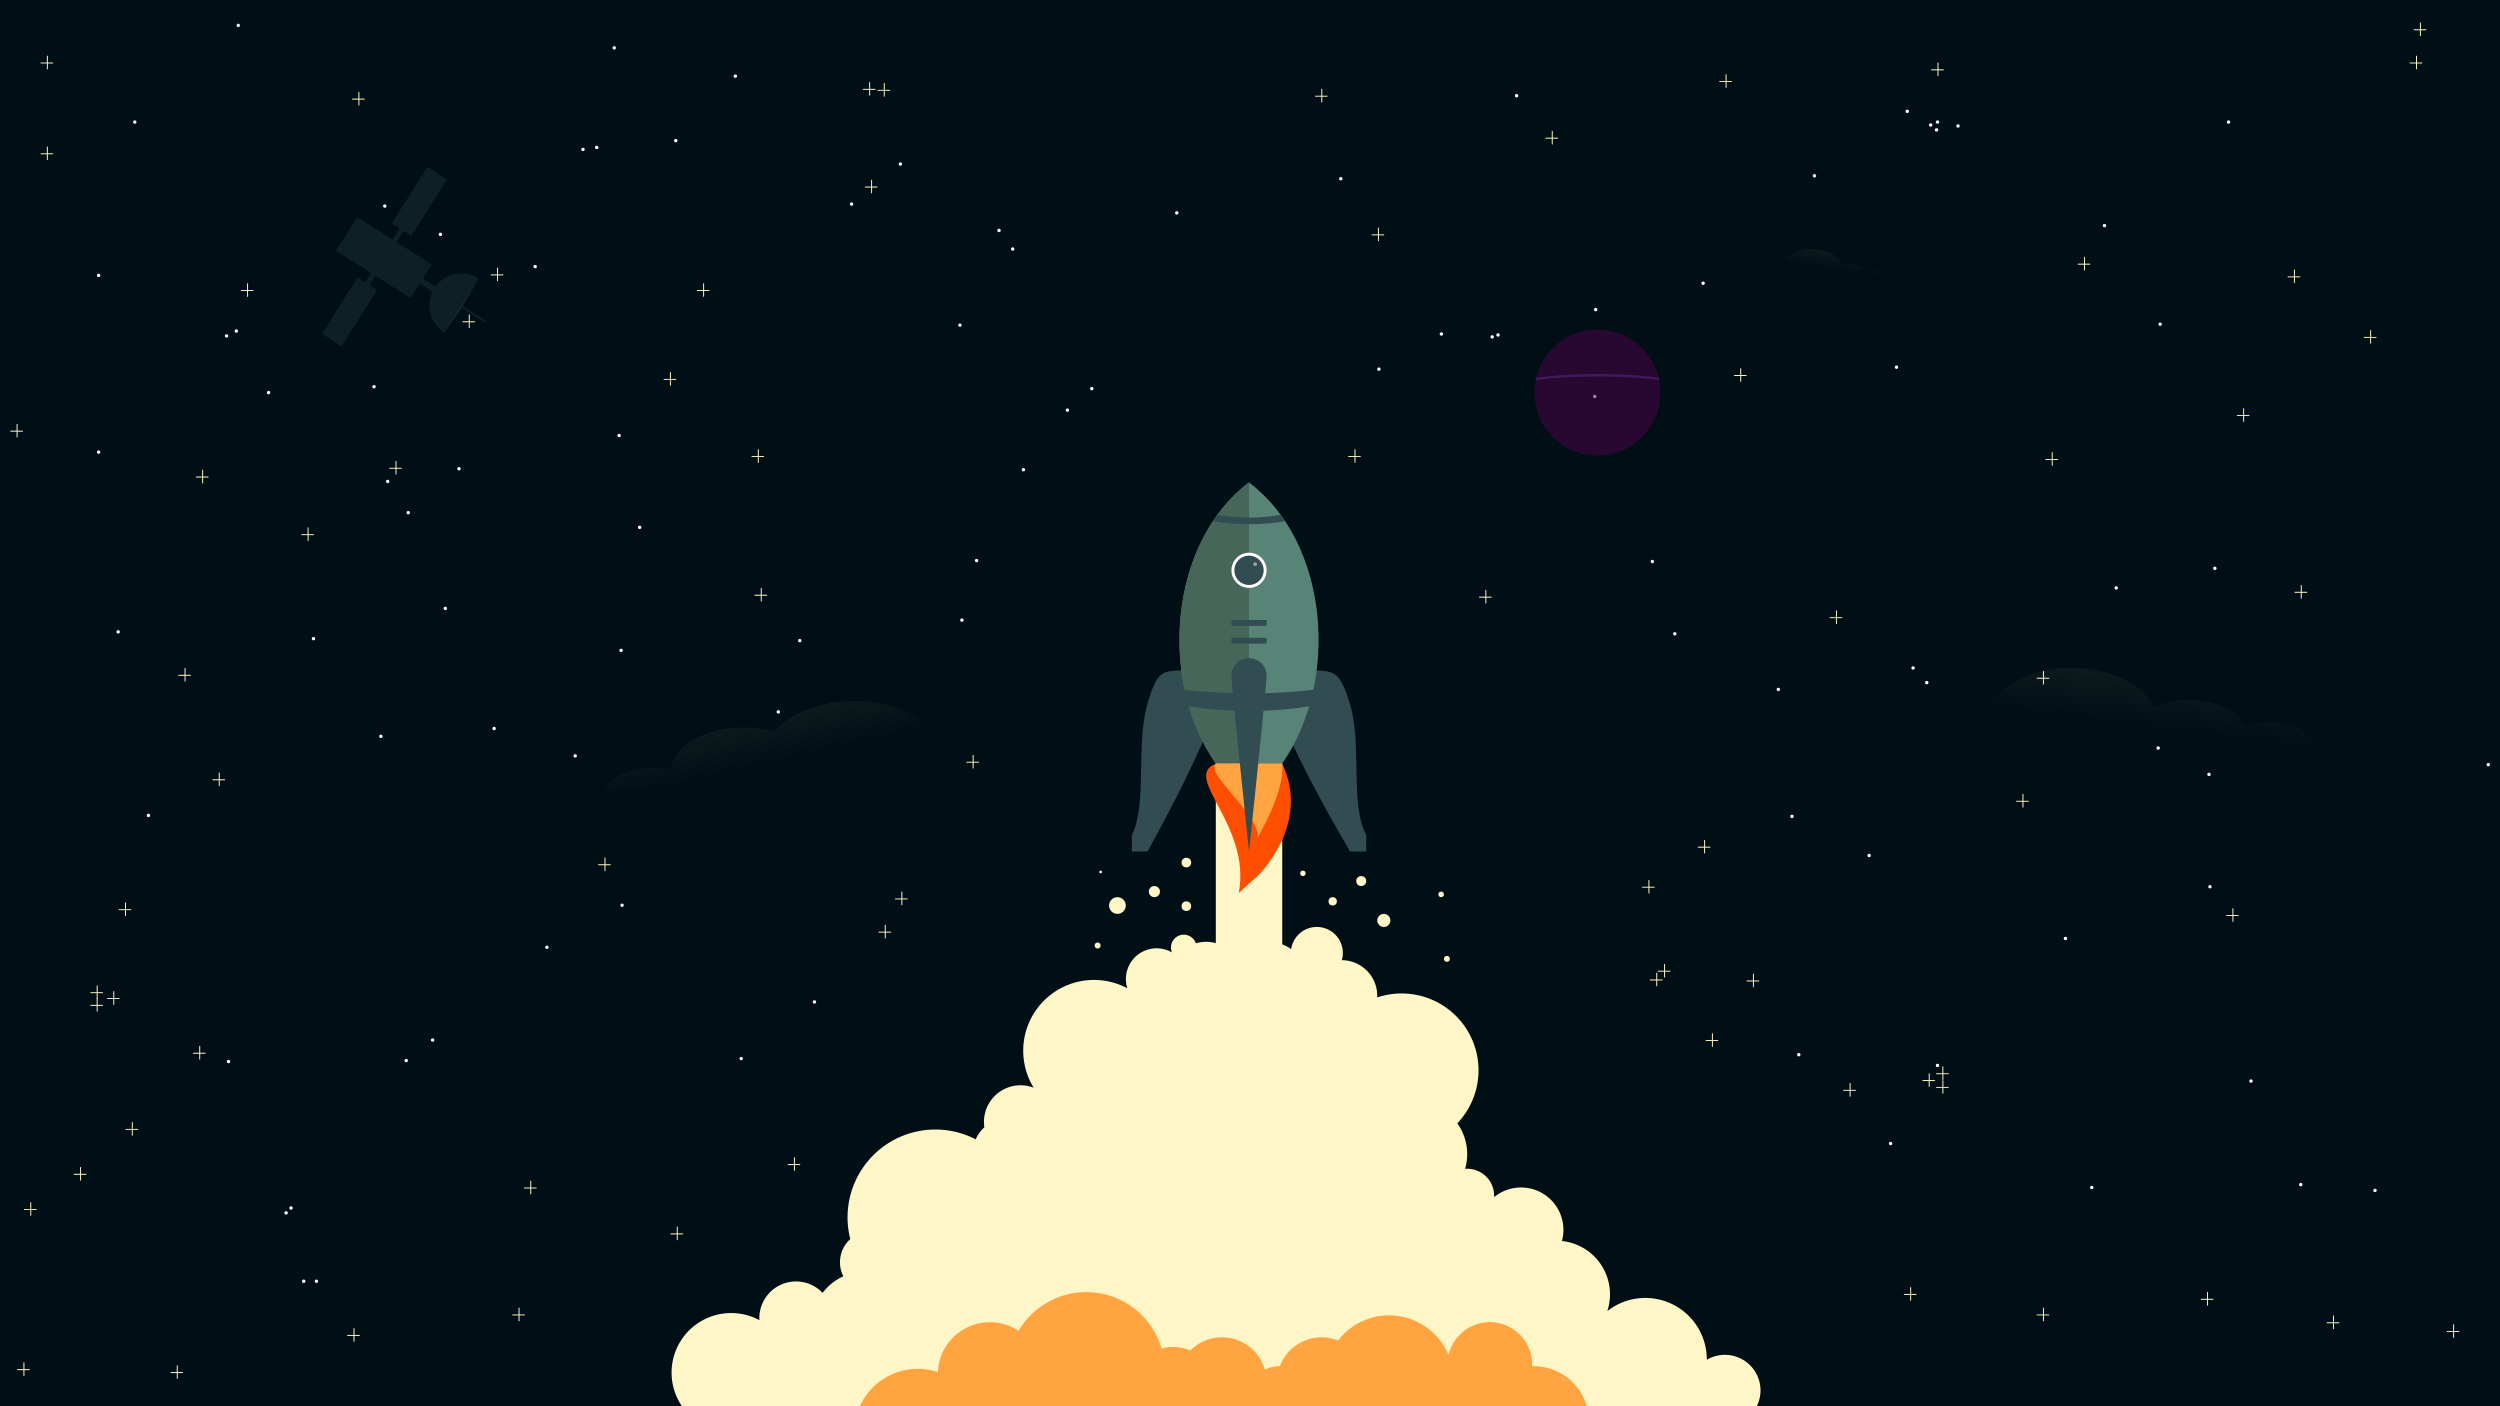 <svg xmlns="http://www.w3.org/2000/svg" xmlns:xlink="http://www.w3.org/1999/xlink" viewBox="0 0 2560 1440"><defs><style>.cls-1{fill:#fafcfc;}.cls-2{filter:url(#luminosity-noclip);}.cls-3{fill:#fff6c7;}.cls-4{mask:url(#mask);}.cls-5{fill:#000f15;}.cls-6{fill:#314d51;}.cls-7{fill:#578476;}.cls-8{fill:#46665a;}.cls-13,.cls-9{fill:#fff;}.cls-10{fill:#ff4e00;}.cls-11{fill:#ffa440;}.cls-12{fill:none;stroke:#314d51;stroke-miterlimit:10;stroke-width:6px;}.cls-13,.cls-17,.cls-20{opacity:0.5;}.cls-14,.cls-15,.cls-16{opacity:0.05;}.cls-14{fill:url(#linear-gradient);}.cls-15{fill:url(#linear-gradient-2);}.cls-16{fill:url(#linear-gradient-3);}.cls-18{fill:#50004d;}.cls-19{mask:url(#mask-2);}.cls-20{fill:#ab50ff;}.cls-21{opacity:0.15;}.cls-22{fill:#fdfffe;}</style><mask id="mask" x="0" y="0" width="2560" height="1562.4" maskUnits="userSpaceOnUse"><rect class="cls-1" width="2560" height="1440"/></mask><linearGradient id="linear-gradient" x1="2208.8" y1="693.71" x2="2200.67" y2="759.93" gradientUnits="userSpaceOnUse"><stop offset="0" stop-color="#fff6c7"/><stop offset="0.77" stop-color="#fff6c7" stop-opacity="0"/></linearGradient><linearGradient id="linear-gradient-2" x1="780.34" y1="735.9" x2="798.57" y2="814.89" gradientUnits="userSpaceOnUse"><stop offset="0" stop-color="#fff6c7"/><stop offset="0.57" stop-color="#fff6c7" stop-opacity="0"/></linearGradient><linearGradient id="linear-gradient-3" x1="1879.23" y1="258.22" x2="1874.97" y2="285.09" gradientUnits="userSpaceOnUse"><stop offset="0" stop-color="#fff6c7"/><stop offset="0.65" stop-color="#fff6c7" stop-opacity="0"/></linearGradient><filter id="luminosity-noclip" x="1530.65" y="337.56" width="210.19" height="83.42" filterUnits="userSpaceOnUse" color-interpolation-filters="sRGB"><feFlood flood-color="#fff" result="bg"/><feBlend in="SourceGraphic" in2="bg"/></filter><mask id="mask-2" x="1530.65" y="337.56" width="210.19" height="83.42" maskUnits="userSpaceOnUse"><path class="cls-2" d="M1700.2,400.24a64.49,64.49,0,0,0-128.89-1.12c0,0.36,0,1.12,0,1.12H1700.2Z"/></mask><symbol id="sparkle" data-name="sparkle" viewBox="0 0 14 14"><path class="cls-3" d="M13,7H8V0.5a0.5,0.5,0,0,0-1,0V7H1A0.5,0.5,0,0,0,1,8H7v5.5a0.5,0.5,0,0,0,1,0V8h5A0.5,0.5,0,0,0,13,7Z"/></symbol></defs><title>rocket</title><g class="cls-4"><g id="Content"><rect class="cls-5" width="2560" height="1440"/><path class="cls-6" d="M1314.47,687c51.2,0.33,54.93-7.54,67.77,33.6S1382,823.14,1399,855v17h-16.52c-68.31-117-58.53-121.91-68.31-116.75"/><path class="cls-6" d="M1239.21,687c-48.36.33-52.07-7.55-64.19,33.64s0,102.71-16,134.56V872h16c64.51-117,55.27-121.94,64.51-116.78"/><path class="cls-7" d="M1312.9,782c59.28-85.07,48-226.36-33.9-288-81.88,61.64-93.18,202.93-33.9,288h67.81Z"/><path class="cls-8" d="M1279,494c-81.88,61.64-93.18,202.93-33.9,288H1279V494Z"/><path class="cls-6" d="M1316,533.77q-2.24-3.39-4.63-6.66a183.06,183.06,0,0,1-64.8,0q-2.39,3.27-4.63,6.66A231.56,231.56,0,0,0,1316,533.77Z"/><path class="cls-6" d="M1209.93,705.84q1.1,8.3,2.77,16.48C1231,725.88,1254,728,1279,728s48-2.12,66.31-5.69q1.67-8.17,2.77-16.48c-18.72,2.6-42.8,4.16-69.07,4.16S1228.65,708.44,1209.93,705.84Z"/><path class="cls-6" d="M1279,600.5a16.5,16.5,0,1,1,16.5-16.5A16.52,16.52,0,0,1,1279,600.5Z"/><path class="cls-9" d="M1279,569a15,15,0,1,1-15,15,15,15,0,0,1,15-15m0-3a18,18,0,1,0,18,18,18,18,0,0,0-18-18h0Z"/><rect class="cls-3" x="1245" y="782" width="68" height="219"/><path class="cls-10" d="M1245.1,782c-35.72,13.45,36.51,62.5,23.41,132.38l19.42-17.48s54.94-52.76,25-114.9H1245.1Z"/><path class="cls-11" d="M1245.1,782c-11.9,10.64,48.69,55.33,42.05,76.65,0,0,29.06-47.14,25.76-76.65H1245.1Z"/><path class="cls-6" d="M1297,692a18,18,0,0,0-36,0c0,9.94,18,180,18,180S1297,701.94,1297,692Z"/><path class="cls-12" d="M1261,638l36-.14h0"/><path class="cls-12" d="M1261,656l36,0.1"/><circle class="cls-13" cx="1285.28" cy="577.64" r="1.91"/><path class="cls-3" d="M1766.3,1387.35a36.26,36.26,0,0,0-18.54,5.07c0-.12,0-0.24,0-0.36a62.94,62.94,0,0,0-101.87-49.48,54.9,54.9,0,0,0-46.47-71.78,43.4,43.4,0,0,0-69.47-44.91,27.6,27.6,0,0,0-29.67-29,54.24,54.24,0,0,0-8-46.61,78.68,78.68,0,0,0-82-128.87c0-.6,0-1.2,0-1.81A36.37,36.37,0,0,0,1374,983.24a26.61,26.61,0,1,0-51.88-11.29,37.82,37.82,0,0,0-44.3-.32,17.36,17.36,0,0,0-31.27-5.42,38.08,38.08,0,0,0-22-.29,13.09,13.09,0,1,0-24.43,9.37A31.44,31.44,0,0,0,1154.4,1012a72.48,72.48,0,0,0-95.93,101.82,37.46,37.46,0,0,0-50.89,35,37.74,37.74,0,0,0,.4,5.49,37.63,37.63,0,0,0-8.86,12.36,89.93,89.93,0,0,0-128.55,101.66l0.13,0.49a31.86,31.86,0,0,0-7.13,38.1,55.09,55.09,0,0,0-21.23,17,37.53,37.53,0,0,0-64.77,25.84c0,0.7,0,1.4.06,2.1a61,61,0,1,0,4.55,104.69l70.48,86.83,557.68,19,260.61-40.46,70-72A36.43,36.43,0,1,0,1766.3,1387.35Z"/><path class="cls-11" d="M1570.48,1399c-0.52,0-1,0-1.54,0,0-.55,0-1.1,0-1.66a43.38,43.38,0,0,0-85.41-10.77l-0.57.19a65.89,65.89,0,0,0-112.74-14.1,45.65,45.65,0,0,0-59.63,26.31h-0.32a34.44,34.44,0,0,0-15.1,3.47,45.64,45.64,0,0,0-76.27-19.5,43.88,43.88,0,0,0-29.45-2A80.4,80.4,0,0,0,1043,1362.77,53.36,53.36,0,0,0,960.35,1405a65.31,65.31,0,1,0,44.88,62,66,66,0,0,0-.39-7.06,53.68,53.68,0,0,0,8.81.74,53.12,53.12,0,0,0,32.73-11.23,80.36,80.36,0,0,0,126.39,7,43.86,43.86,0,0,0,57.91-.69,45.62,45.62,0,0,0,49.46-5.29,34.57,34.57,0,0,0,55.46,6.66,45.75,45.75,0,0,0,37.35-.84,65.88,65.88,0,0,0,104.09-6.51,34.73,34.73,0,0,0,37.21-1.67l0.06,0.34A56.61,56.61,0,1,0,1570.48,1399Z"/><circle class="cls-3" cx="1182.1" cy="912.99" r="5.71"/><circle class="cls-3" cx="1144.23" cy="927.26" r="8.56"/><circle class="cls-3" cx="1214.85" cy="883.28" r="4.92"/><circle class="cls-3" cx="1334.19" cy="894.3" r="2.8"/><circle class="cls-3" cx="1393.91" cy="902.2" r="5.09"/><circle class="cls-3" cx="1417.05" cy="942.54" r="6.72"/><circle class="cls-3" cx="1364.68" cy="922.98" r="4.28"/><circle class="cls-3" cx="1214.85" cy="927.91" r="4.92"/><circle class="cls-3" cx="1127.03" cy="892.9" r="1.4"/><circle class="cls-3" cx="1123.96" cy="968.21" r="3.07"/><circle class="cls-3" cx="1481.62" cy="981.88" r="3.04"/><circle class="cls-3" cx="1475.72" cy="915.85" r="2.85"/><circle class="cls-9" cx="394" cy="211" r="1.74"/><circle class="cls-9" cx="451" cy="240" r="1.74"/><circle class="cls-9" cx="634" cy="446" r="1.74"/><circle class="cls-9" cx="655" cy="540" r="1.74"/><circle class="cls-9" cx="636" cy="666" r="1.74"/><circle class="cls-9" cx="506" cy="746" r="1.74"/><circle class="cls-9" cx="390" cy="754" r="1.74"/><circle class="cls-9" cx="321" cy="654" r="1.74"/><circle class="cls-9" cx="383" cy="396" r="1.74"/><circle class="cls-9" cx="548" cy="273" r="1.74"/><circle class="cls-9" cx="872" cy="209" r="1.74"/><circle class="cls-9" cx="1205" cy="218" r="1.74"/><circle class="cls-9" cx="1476" cy="342" r="1.74"/><circle class="cls-9" cx="1534" cy="343" r="1.74"/><circle class="cls-9" cx="1528" cy="345" r="1.74"/><circle class="cls-9" cx="1633" cy="406" r="1.74"/><circle class="cls-9" cx="1715" cy="649" r="1.74"/><circle class="cls-9" cx="1821" cy="706" r="1.74"/><circle class="cls-9" cx="2167" cy="602" r="1.74"/><circle class="cls-9" cx="2212" cy="332" r="1.74"/><circle class="cls-9" cx="2155" cy="231" r="1.74"/><circle class="cls-9" cx="797" cy="729" r="1.74"/><circle class="cls-9" cx="819" cy="656" r="1.74"/><circle class="cls-9" cx="983" cy="333" r="1.74"/><circle class="cls-9" cx="1037" cy="255" r="1.74"/><circle class="cls-9" cx="1023" cy="236" r="1.74"/><circle class="cls-9" cx="922" cy="168" r="1.74"/><circle class="cls-9" cx="692" cy="144" r="1.74"/><circle class="cls-9" cx="611" cy="151" r="1.74"/><circle class="cls-9" cx="597" cy="153" r="1.74"/><circle class="cls-9" cx="753" cy="78" r="1.74"/><circle class="cls-9" cx="1373" cy="183" r="1.74"/><circle class="cls-9" cx="1634" cy="317" r="1.74"/><circle class="cls-9" cx="1744" cy="290" r="1.74"/><circle class="cls-9" cx="1858" cy="180" r="1.74"/><circle class="cls-9" cx="1942" cy="376" r="1.74"/><circle class="cls-9" cx="1959" cy="684" r="1.74"/><circle class="cls-9" cx="1973" cy="699" r="1.74"/><circle class="cls-9" cx="293" cy="1242" r="1.74"/><circle class="cls-9" cx="298" cy="1237" r="1.74"/><circle class="cls-9" cx="234" cy="1087" r="1.74"/><circle class="cls-9" cx="152" cy="835" r="1.74"/><circle class="cls-9" cx="121" cy="647" r="1.74"/><circle class="cls-9" cx="101" cy="463" r="1.74"/><circle class="cls-9" cx="101" cy="282" r="1.74"/><circle class="cls-9" cx="138" cy="125" r="1.74"/><circle class="cls-9" cx="244" cy="26" r="1.74"/><circle class="cls-9" cx="629" cy="49" r="1.74"/><circle class="cls-9" cx="1553" cy="98" r="1.74"/><circle class="cls-9" cx="1953" cy="114" r="1.74"/><circle class="cls-9" cx="1984" cy="125" r="1.74"/><circle class="cls-9" cx="1977" cy="128" r="1.74"/><circle class="cls-9" cx="1983" cy="133" r="1.74"/><circle class="cls-9" cx="2005" cy="129" r="1.74"/><circle class="cls-9" cx="2282" cy="125" r="1.74"/><circle class="cls-9" cx="2268" cy="582" r="1.74"/><circle class="cls-9" cx="2305" cy="1107" r="1.74"/><circle class="cls-9" cx="2356" cy="1213" r="1.74"/><circle class="cls-9" cx="2432" cy="1219" r="1.74"/><circle class="cls-9" cx="2142" cy="1216" r="1.74"/><circle class="cls-9" cx="1842" cy="1080" r="1.74"/><circle class="cls-9" cx="2210" cy="766" r="1.74"/><circle class="cls-9" cx="2548" cy="783" r="1.74"/><circle class="cls-9" cx="2262" cy="793" r="1.74"/><circle class="cls-9" cx="1914" cy="876" r="1.74"/><circle class="cls-9" cx="1835" cy="836" r="1.74"/><circle class="cls-9" cx="1692" cy="575" r="1.74"/><circle class="cls-9" cx="1412" cy="378" r="1.74"/><circle class="cls-9" cx="311" cy="1312" r="1.74"/><circle class="cls-9" cx="324" cy="1312" r="1.74"/><circle class="cls-9" cx="759" cy="1084" r="1.74"/><circle class="cls-9" cx="834" cy="1026" r="1.74"/><circle class="cls-9" cx="589" cy="774" r="1.74"/><circle class="cls-9" cx="456" cy="623" r="1.74"/><circle class="cls-9" cx="418" cy="525" r="1.74"/><circle class="cls-9" cx="470" cy="480" r="1.74"/><circle class="cls-9" cx="397" cy="493" r="1.74"/><circle class="cls-9" cx="275" cy="402" r="1.74"/><circle class="cls-9" cx="232" cy="344" r="1.74"/><circle class="cls-9" cx="242" cy="339" r="1.74"/><circle class="cls-9" cx="985" cy="635" r="1.74"/><circle class="cls-9" cx="1000" cy="574" r="1.74"/><circle class="cls-9" cx="1048" cy="481" r="1.74"/><circle class="cls-9" cx="1093" cy="420" r="1.74"/><circle class="cls-9" cx="1118" cy="398" r="1.74"/><circle class="cls-9" cx="416" cy="1086" r="1.74"/><circle class="cls-9" cx="443" cy="1065" r="1.74"/><circle class="cls-9" cx="560" cy="970" r="1.74"/><circle class="cls-9" cx="637" cy="927" r="1.74"/><circle class="cls-9" cx="1936" cy="1171" r="1.74"/><circle class="cls-9" cx="1984" cy="1091" r="1.74"/><circle class="cls-9" cx="2115" cy="961" r="1.74"/><circle class="cls-9" cx="2263" cy="908" r="1.74"/><use width="14" height="14" transform="translate(536 1209)" xlink:href="#sparkle"/><use width="14" height="14" transform="translate(612 878)" xlink:href="#sparkle"/><use width="14" height="14" transform="translate(772 602)" xlink:href="#sparkle"/><use width="14" height="14" transform="translate(769 460)" xlink:href="#sparkle"/><use width="14" height="14" transform="translate(679 381)" xlink:href="#sparkle"/><use width="14" height="14" transform="translate(713 290)" xlink:href="#sparkle"/><use width="14" height="14" transform="translate(885 184)" xlink:href="#sparkle"/><use width="14" height="14" transform="translate(1404 233)" xlink:href="#sparkle"/><use width="14" height="14" transform="translate(1775 377)" xlink:href="#sparkle"/><use width="14" height="14" transform="translate(1873 625)" xlink:href="#sparkle"/><use width="14" height="14" transform="translate(1738 860)" xlink:href="#sparkle"/><use width="14" height="14" transform="translate(1788 997)" xlink:href="#sparkle"/><use width="14" height="14" transform="translate(1887 1109)" xlink:href="#sparkle"/><use width="14" height="14" transform="translate(1968 1099)" xlink:href="#sparkle"/><use width="14" height="14" transform="translate(1982 1106)" xlink:href="#sparkle"/><use width="14" height="14" transform="translate(1982 1092)" xlink:href="#sparkle"/><use width="14" height="14" transform="translate(2279 930)" xlink:href="#sparkle"/><use width="14" height="14" transform="translate(2349 599)" xlink:href="#sparkle"/><use width="14" height="14" transform="translate(2420 338)" xlink:href="#sparkle"/><use width="14" height="14" transform="translate(2467 57)" xlink:href="#sparkle"/><use width="14" height="14" transform="translate(2471 23)" xlink:href="#sparkle"/><use width="14" height="14" transform="translate(2342 276)" xlink:href="#sparkle"/><use width="14" height="14" transform="translate(2290 418)" xlink:href="#sparkle"/><use width="14" height="14" transform="translate(360 94)" xlink:href="#sparkle"/><use width="14" height="14" transform="translate(246 290)" xlink:href="#sparkle"/><use width="14" height="14" transform="translate(200 481)" xlink:href="#sparkle"/><use width="14" height="14" transform="translate(182 684)" xlink:href="#sparkle"/><use width="14" height="14" transform="translate(121 924)" xlink:href="#sparkle"/><use width="14" height="14" transform="translate(92 1022)" xlink:href="#sparkle"/><use width="14" height="14" transform="translate(92 1009)" xlink:href="#sparkle"/><use width="14" height="14" transform="translate(109 1015)" xlink:href="#sparkle"/><use width="14" height="14" transform="translate(197 1071)" xlink:href="#sparkle"/><use width="14" height="14" transform="translate(217 791)" xlink:href="#sparkle"/><use width="14" height="14" transform="translate(308 540)" xlink:href="#sparkle"/><use width="14" height="14" transform="translate(398 472)" xlink:href="#sparkle"/><use width="14" height="14" transform="translate(473 322)" xlink:href="#sparkle"/><use width="14" height="14" transform="translate(502 274)" xlink:href="#sparkle"/><use width="14" height="14" transform="translate(899 947)" xlink:href="#sparkle"/><use width="14" height="14" transform="translate(916 913)" xlink:href="#sparkle"/><use width="14" height="14" transform="translate(989 773)" xlink:href="#sparkle"/><use width="14" height="14" transform="translate(1380 460)" xlink:href="#sparkle"/><use width="14" height="14" transform="translate(1514 604)" xlink:href="#sparkle"/><use width="14" height="14" transform="translate(1681 901)" xlink:href="#sparkle"/><use width="14" height="14" transform="translate(1689 996)" xlink:href="#sparkle"/><use width="14" height="14" transform="translate(1697 987)" xlink:href="#sparkle"/><use width="14" height="14" transform="translate(1746 1058)" xlink:href="#sparkle"/><use width="14" height="14" transform="translate(1949 1318)" xlink:href="#sparkle"/><use width="14" height="14" transform="translate(2085 1339)" xlink:href="#sparkle"/><use width="14" height="14" transform="translate(2253 1323)" xlink:href="#sparkle"/><use width="14" height="14" transform="translate(2382 1347)" xlink:href="#sparkle"/><use width="14" height="14" transform="translate(2505 1356)" xlink:href="#sparkle"/><use width="14" height="14" transform="translate(806 1185)" xlink:href="#sparkle"/><use width="14" height="14" transform="translate(686 1256)" xlink:href="#sparkle"/><use width="14" height="14" transform="translate(524 1339)" xlink:href="#sparkle"/><use width="14" height="14" transform="translate(355 1360)" xlink:href="#sparkle"/><use width="14" height="14" transform="translate(174 1398)" xlink:href="#sparkle"/><use width="14" height="14" transform="translate(17 1395)" xlink:href="#sparkle"/><use width="14" height="14" transform="translate(24 1231)" xlink:href="#sparkle"/><use width="14" height="14" transform="translate(75 1195)" xlink:href="#sparkle"/><use width="14" height="14" transform="translate(128 1149)" xlink:href="#sparkle"/><use width="14" height="14" transform="translate(41 57)" xlink:href="#sparkle"/><use width="14" height="14" transform="translate(41 150)" xlink:href="#sparkle"/><use width="14" height="14" transform="translate(10 434)" xlink:href="#sparkle"/><use width="14" height="14" transform="translate(883 84)" xlink:href="#sparkle"/><use width="14" height="14" transform="translate(898 85)" xlink:href="#sparkle"/><use width="14" height="14" transform="translate(1346 91)" xlink:href="#sparkle"/><use width="14" height="14" transform="translate(1582 134)" xlink:href="#sparkle"/><use width="14" height="14" transform="translate(1760 76)" xlink:href="#sparkle"/><use width="14" height="14" transform="translate(1977 64)" xlink:href="#sparkle"/><use width="14" height="14" transform="translate(2127 263)" xlink:href="#sparkle"/><use width="14" height="14" transform="translate(2094 463)" xlink:href="#sparkle"/><use width="14" height="14" transform="translate(2085 687)" xlink:href="#sparkle"/><use width="14" height="14" transform="translate(2064 813)" xlink:href="#sparkle"/><path class="cls-14" d="M2370,767.06c0-15.29-20.76-27.69-46.37-27.69a70.83,70.83,0,0,0-24.4,4.14c-6.5-15.27-30.21-26.6-58.48-26.6a91.87,91.87,0,0,0-35.37,6.68C2194.6,700.7,2161,684,2121.13,684c-48.53,0-87.87,24.79-87.87,55.37"/><path class="cls-15" d="M966.64,776.09c0-32.13-41.22-58.17-92.07-58.17-35.42,0-66.15,12.63-81.56,31.16A118.66,118.66,0,0,0,761.74,745c-40.36,0-73.15,19-74,42.61A95.66,95.66,0,0,0,670.12,786c-27.82,0-50.38,11.36-50.38,25.37"/><path class="cls-16" d="M1929.1,282.54c0-3.16-5.33-5.72-11.9-5.72a20.88,20.88,0,0,0-7.62,1.33c-2-4.68-9.2-8.15-17.74-8.15a30,30,0,0,0-5.71.54c-4-9-16.37-15.54-31-15.54-17.88,0-32.38,9.77-32.38,21.82"/><g class="cls-17"><circle class="cls-18" cx="1635.74" cy="402" r="64.5"/><g class="cls-19"><path class="cls-20" d="M1635.74,383c-58,0-105.1,8.5-105.1,19s47.05,19,105.1,19,105.1-8.5,105.1-19S1693.79,383,1635.74,383Zm0,25.52c-47.61,0-86.2-5.15-86.2-11.5s38.59-11.5,86.2-11.5,86.2,5.15,86.2,11.5S1683.35,408.54,1635.74,408.54Z"/></g></g><g class="cls-21"><path class="cls-7" d="M455.14,340.54a32.72,32.72,0,1,1,35-55.29Z"/><polygon class="cls-22" points="490.15 285.24 473.09 314.27 455.14 340.53 490.15 285.24"/><path class="cls-7" d="M496.83,330.5l-39.06-24.73a1,1,0,1,1,1.07-1.69l39.06,24.73A1,1,0,1,1,496.83,330.5Z"/><path class="cls-7" d="M454.2,305.87l-39.06-24.73a3,3,0,0,1,3.21-5.07l39.06,24.73A3,3,0,0,1,454.2,305.87Z"/><rect class="cls-7" x="347.88" y="243.56" width="90.44" height="40.61" transform="translate(202.15 -169.36) rotate(32.34)"/><rect class="cls-7" x="337.15" y="261.16" width="112" height="5" transform="translate(-39.94 454.76) rotate(-57.66)"/><rect class="cls-7" x="417.5" y="172.18" width="23.74" height="68.31" transform="translate(177 -197.7) rotate(32.34)"/><rect class="cls-7" x="346.05" y="285.25" width="23.74" height="68.31" transform="translate(226.4 -141.93) rotate(32.34)"/></g></g></g></svg>